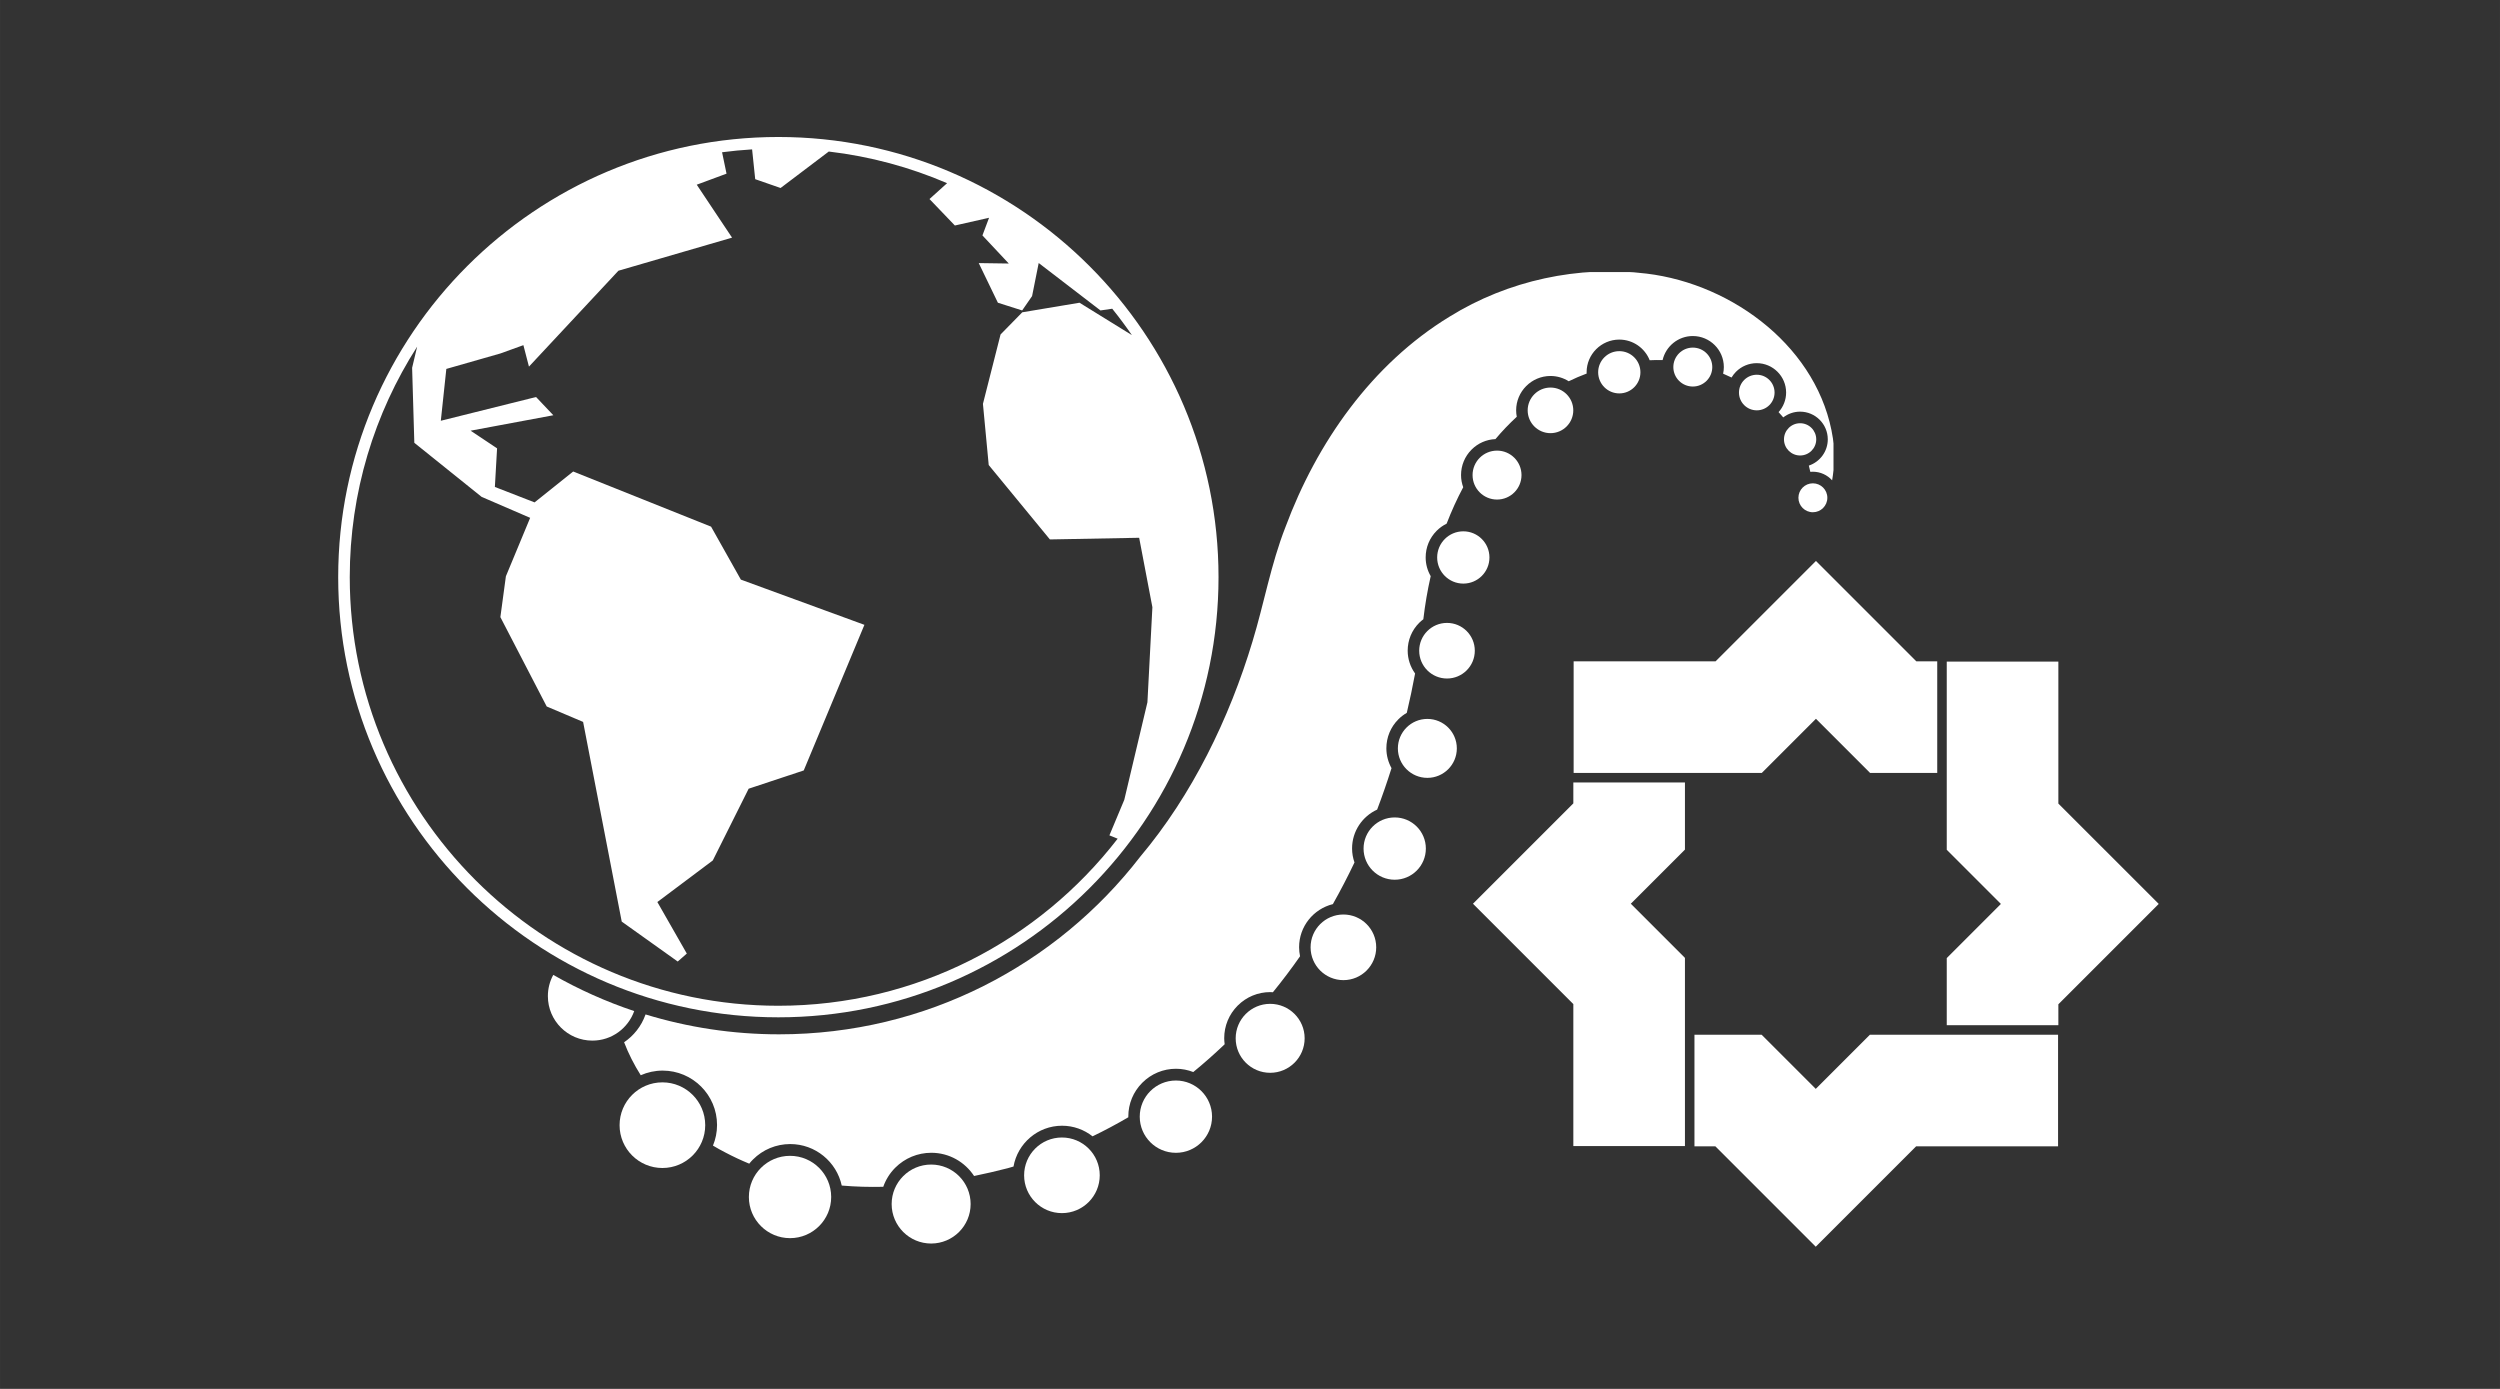 <?xml version="1.0" encoding="UTF-8" standalone="no"?>
<!-- Created with Inkscape (http://www.inkscape.org/) -->

<svg
   width="90"
   height="50"
   viewBox="0 0 23.812 13.229"
   version="1.1"
   id="svg1"
   sodipodi:docname="logo_geocamp_90x50_dark.svg"
   inkscape:version="1.1.2 (0a00cf5339, 2022-02-04)"
   xmlns:inkscape="http://www.inkscape.org/namespaces/inkscape"
   xmlns:sodipodi="http://sodipodi.sourceforge.net/DTD/sodipodi-0.dtd"
   xmlns="http://www.w3.org/2000/svg"
   xmlns:svg="http://www.w3.org/2000/svg">
  <rect x="0" y="0" width="23.812" height="13.229" fill="#333333" stroke="none"/>
  <sodipodi:namedview
     id="namedview982"
     pagecolor="#ffffff"
     bordercolor="#000000"
     borderopacity="0.25"
     inkscape:pageshadow="2"
     inkscape:pageopacity="0.0"
     inkscape:pagecheckerboard="0"
     showgrid="false"
     inkscape:zoom="19.033333"
     inkscape:cx="45"
     inkscape:cy="25.008757"
     inkscape:window-width="2560"
     inkscape:window-height="1376"
     inkscape:window-x="0"
     inkscape:window-y="27"
     inkscape:window-maximized="1"
     inkscape:current-layer="svg1" />
  <defs
     id="defs1">
    <clipPath
       clipPathUnits="userSpaceOnUse"
       id="clipPath299">
      <path
         d="M 0,595.276 H 841.89 V 0 H 0 Z"
         transform="matrix(1.333,0,0,-1.333,0,793.701)"
         id="path299" />
    </clipPath>
    <clipPath
       clipPathUnits="userSpaceOnUse"
       id="clipPath240">
      <path
         d="m 109.556,208.221 h 96.039 v -72.586 h -96.039 z"
         transform="matrix(1.333,0,0,-1.333,0,793.701)"
         id="path240" />
    </clipPath>
    <clipPath
       clipPathUnits="userSpaceOnUse"
       id="clipPath239">
      <path
         d="m 202.924,192.395 h 2.16 v -2.16 h -2.16 z"
         transform="translate(-205.084,-191.316)"
         id="path239" />
    </clipPath>
    <clipPath
       clipPathUnits="userSpaceOnUse"
       id="clipPath242">
      <path
         d="m 109.556,208.221 h 96.039 v -72.586 h -96.039 z"
         transform="matrix(1.333,0,0,-1.333,0,793.701)"
         id="path242" />
    </clipPath>
    <clipPath
       clipPathUnits="userSpaceOnUse"
       id="clipPath241">
      <path
         d="m 201.846,196.881 h 2.409 v -2.409 h -2.409 z"
         transform="translate(-203.05,-196.881)"
         id="path241" />
    </clipPath>
    <clipPath
       clipPathUnits="userSpaceOnUse"
       id="clipPath244">
      <path
         d="m 109.556,208.221 h 96.039 v -72.586 h -96.039 z"
         transform="matrix(1.333,0,0,-1.333,0,793.701)"
         id="path244" />
    </clipPath>
    <clipPath
       clipPathUnits="userSpaceOnUse"
       id="clipPath243">
      <path
         d="m 198.486,200.502 h 2.658 v -2.658 h -2.658 z"
         transform="translate(-199.814,-200.502)"
         id="path243" />
    </clipPath>
    <clipPath
       clipPathUnits="userSpaceOnUse"
       id="clipPath246">
      <path
         d="m 109.556,208.221 h 96.039 v -72.586 h -96.039 z"
         transform="matrix(1.333,0,0,-1.333,0,793.701)"
         id="path246" />
    </clipPath>
    <clipPath
       clipPathUnits="userSpaceOnUse"
       id="clipPath245">
      <path
         d="m 193.586,202.528 h 2.907 v -2.907 h -2.907 z"
         transform="translate(-195.038,-202.528)"
         id="path245" />
    </clipPath>
    <clipPath
       clipPathUnits="userSpaceOnUse"
       id="clipPath248">
      <path
         d="m 109.556,208.221 h 96.039 v -72.586 h -96.039 z"
         transform="matrix(1.333,0,0,-1.333,0,793.701)"
         id="path248" />
    </clipPath>
    <clipPath
       clipPathUnits="userSpaceOnUse"
       id="clipPath247">
      <path
         d="m 187.972,202.263 h 3.156 v -3.156 h -3.156 z"
         transform="translate(-189.549,-202.263)"
         id="path247" />
    </clipPath>
    <clipPath
       clipPathUnits="userSpaceOnUse"
       id="clipPath250">
      <path
         d="m 109.556,208.221 h 96.039 v -72.586 h -96.039 z"
         transform="matrix(1.333,0,0,-1.333,0,793.701)"
         id="path250" />
    </clipPath>
    <clipPath
       clipPathUnits="userSpaceOnUse"
       id="clipPath249">
      <path
         d="m 182.71,199.545 h 3.405 v -3.405 h -3.405 z"
         transform="translate(-184.411,-199.545)"
         id="path249" />
    </clipPath>
    <clipPath
       clipPathUnits="userSpaceOnUse"
       id="clipPath252">
      <path
         d="m 109.556,208.221 h 96.039 v -72.586 h -96.039 z"
         transform="matrix(1.333,0,0,-1.333,0,793.701)"
         id="path252" />
    </clipPath>
    <clipPath
       clipPathUnits="userSpaceOnUse"
       id="clipPath251">
      <path
         d="m 178.595,194.837 h 3.655 v -3.655 h -3.655 z"
         transform="translate(-180.421,-194.837)"
         id="path251" />
    </clipPath>
    <clipPath
       clipPathUnits="userSpaceOnUse"
       id="clipPath254">
      <path
         d="m 109.556,208.221 h 96.039 v -72.586 h -96.039 z"
         transform="matrix(1.333,0,0,-1.333,0,793.701)"
         id="path254" />
    </clipPath>
    <clipPath
       clipPathUnits="userSpaceOnUse"
       id="clipPath253">
      <path
         d="m 175.953,188.811 h 3.904 v -3.904 h -3.904 z"
         transform="translate(-177.903,-188.811)"
         id="path253" />
    </clipPath>
    <clipPath
       clipPathUnits="userSpaceOnUse"
       id="clipPath256">
      <path
         d="m 109.556,208.221 h 96.039 v -72.586 h -96.039 z"
         transform="matrix(1.333,0,0,-1.333,0,793.701)"
         id="path256" />
    </clipPath>
    <clipPath
       clipPathUnits="userSpaceOnUse"
       id="clipPath255">
      <path
         d="m 174.61,181.974 h 4.153 v -4.154 h -4.153 z"
         transform="translate(-176.685,-181.974)"
         id="path255" />
    </clipPath>
    <clipPath
       clipPathUnits="userSpaceOnUse"
       id="clipPath258">
      <path
         d="m 109.556,208.221 h 96.039 v -72.586 h -96.039 z"
         transform="matrix(1.333,0,0,-1.333,0,793.701)"
         id="path258" />
    </clipPath>
    <clipPath
       clipPathUnits="userSpaceOnUse"
       id="clipPath257">
      <path
         d="m 173.018,174.805 h 4.403 v -4.403 h -4.403 z"
         transform="translate(-175.218,-174.805)"
         id="path257" />
    </clipPath>
    <clipPath
       clipPathUnits="userSpaceOnUse"
       id="clipPath260">
      <path
         d="m 109.556,208.221 h 96.039 v -72.586 h -96.039 z"
         transform="matrix(1.333,0,0,-1.333,0,793.701)"
         id="path260" />
    </clipPath>
    <clipPath
       clipPathUnits="userSpaceOnUse"
       id="clipPath259">
      <path
         d="m 170.457,167.45 h 4.651 v -4.652 h -4.651 z"
         transform="translate(-172.781,-167.45)"
         id="path259" />
    </clipPath>
    <clipPath
       clipPathUnits="userSpaceOnUse"
       id="clipPath262">
      <path
         d="m 109.556,208.221 h 96.039 v -72.586 h -96.039 z"
         transform="matrix(1.333,0,0,-1.333,0,793.701)"
         id="path262" />
    </clipPath>
    <clipPath
       clipPathUnits="userSpaceOnUse"
       id="clipPath261">
      <path
         d="m 166.501,160.202 h 4.901 v -4.901 h -4.901 z"
         transform="translate(-168.95,-160.202)"
         id="path261" />
    </clipPath>
    <clipPath
       clipPathUnits="userSpaceOnUse"
       id="clipPath264">
      <path
         d="m 109.556,208.221 h 96.039 v -72.586 h -96.039 z"
         transform="matrix(1.333,0,0,-1.333,0,793.701)"
         id="path264" />
    </clipPath>
    <clipPath
       clipPathUnits="userSpaceOnUse"
       id="clipPath263">
      <path
         d="m 160.908,153.532 h 5.15 v -5.15 h -5.15 z"
         transform="translate(-163.481,-153.532)"
         id="path263" />
    </clipPath>
    <clipPath
       clipPathUnits="userSpaceOnUse"
       id="clipPath266">
      <path
         d="m 109.556,208.221 h 96.039 v -72.586 h -96.039 z"
         transform="matrix(1.333,0,0,-1.333,0,793.701)"
         id="path266" />
    </clipPath>
    <clipPath
       clipPathUnits="userSpaceOnUse"
       id="clipPath265">
      <path
         d="m 153.746,147.807 h 5.399 v -5.399 h -5.399 z"
         transform="translate(-156.443,-147.807)"
         id="path265" />
    </clipPath>
    <clipPath
       clipPathUnits="userSpaceOnUse"
       id="clipPath268">
      <path
         d="m 109.556,208.221 h 96.039 v -72.586 h -96.039 z"
         transform="matrix(1.333,0,0,-1.333,0,793.701)"
         id="path268" />
    </clipPath>
    <clipPath
       clipPathUnits="userSpaceOnUse"
       id="clipPath267">
      <path
         d="m 145.112,143.553 h 5.649 v -5.648 h -5.649 z"
         transform="translate(-147.934,-143.553)"
         id="path267" />
    </clipPath>
    <clipPath
       clipPathUnits="userSpaceOnUse"
       id="clipPath270">
      <path
         d="m 109.556,208.221 h 96.039 v -72.586 h -96.039 z"
         transform="matrix(1.333,0,0,-1.333,0,793.701)"
         id="path270" />
    </clipPath>
    <clipPath
       clipPathUnits="userSpaceOnUse"
       id="clipPath269">
      <path
         d="m 135.223,141.533 h 5.898 v -5.898 h -5.898 z"
         transform="translate(-138.17,-141.533)"
         id="path269" />
    </clipPath>
    <clipPath
       clipPathUnits="userSpaceOnUse"
       id="clipPath272">
      <path
         d="m 109.556,208.221 h 96.039 v -72.586 h -96.039 z"
         transform="matrix(1.333,0,0,-1.333,0,793.701)"
         id="path272" />
    </clipPath>
    <clipPath
       clipPathUnits="userSpaceOnUse"
       id="clipPath271">
      <path
         d="m 124.562,142.184 h 6.147 v -6.147 h -6.147 z"
         transform="translate(-127.633,-142.184)"
         id="path271" />
    </clipPath>
    <clipPath
       clipPathUnits="userSpaceOnUse"
       id="clipPath274">
      <path
         d="m 109.556,208.221 h 96.039 v -72.586 h -96.039 z"
         transform="matrix(1.333,0,0,-1.333,0,793.701)"
         id="path274" />
    </clipPath>
    <clipPath
       clipPathUnits="userSpaceOnUse"
       id="clipPath273">
      <path
         d="m 114.909,147.67 h 6.396 v -6.396 h -6.396 z"
         transform="translate(-118.105,-147.67)"
         id="path273" />
    </clipPath>
    <clipPath
       clipPathUnits="userSpaceOnUse"
       id="clipPath276">
      <path
         d="m 109.556,208.221 h 96.039 v -72.586 h -96.039 z"
         transform="matrix(1.333,0,0,-1.333,0,793.701)"
         id="path276" />
    </clipPath>
    <clipPath
       clipPathUnits="userSpaceOnUse"
       id="clipPath275">
      <path
         d="m 115.228,208.221 h 90.367 v -68.373 h -90.367 z"
         transform="translate(-195.038,-203.392)"
         id="path275" />
    </clipPath>
    <clipPath
       clipPathUnits="userSpaceOnUse"
       id="clipPath278">
      <path
         d="m 109.556,208.221 h 96.039 v -72.586 h -96.039 z"
         transform="matrix(1.333,0,0,-1.333,0,793.701)"
         id="path278" />
    </clipPath>
    <clipPath
       clipPathUnits="userSpaceOnUse"
       id="clipPath277">
      <path
         d="m 109.556,155.694 h 6.449 v -4.909 h -6.449 z"
         transform="translate(-109.959,-155.694)"
         id="path277" />
    </clipPath>
    <clipPath
       clipPathUnits="userSpaceOnUse"
       id="clipPath301">
      <path
         d="M 0,595.276 H 841.89 V 0 H 0 Z"
         transform="translate(-126.8,-153.259)"
         id="path301" />
    </clipPath>
    <clipPath
       clipPathUnits="userSpaceOnUse"
       id="clipPath476">
      <path
         d="M 0,595.276 H 841.89 V 0 H 0 Z"
         transform="translate(-213.351,-178.986)"
         id="path476" />
    </clipPath>
    <clipPath
       clipPathUnits="userSpaceOnUse"
       id="clipPath478">
      <path
         d="M 0,595.276 H 841.89 V 0 H 0 Z"
         transform="translate(-186.172,-169.939)"
         id="path478" />
    </clipPath>
    <clipPath
       clipPathUnits="userSpaceOnUse"
       id="clipPath480">
      <path
         d="M 0,595.276 H 841.89 V 0 H 0 Z"
         transform="translate(-195.218,-142.76)"
         id="path480" />
    </clipPath>
    <clipPath
       clipPathUnits="userSpaceOnUse"
       id="clipPath482">
      <path
         d="M 0,595.276 H 841.89 V 0 H 0 Z"
         transform="translate(-222.398,-151.806)"
         id="path482" />
    </clipPath>
  </defs>
  <g
     id="g1"
     transform="matrix(0.46,0,0,0.46,-22.95,-53.593)"
     style="stroke-width:2.173;fill:#ffffff">
    <g
       id="g299"
       clip-path="url(#clipPath299)"
       transform="matrix(0.208,0,0,0.208,30.852,14.782)"
       style="display:inline;fill:#ffffff;fill-opacity:1;stroke-width:5.53">
      <g
         clip-path="url(#clipPath240)"
         id="g279"
         style="fill:#ffffff;fill-opacity:1;stroke-width:5.53">
        <path
           d="m 0,0 c 0,-0.596 -0.483,-1.08 -1.079,-1.081 -0.596,0 -1.08,0.483 -1.081,1.079 0,0.597 0.483,1.081 1.079,1.081 C -0.484,1.079 0,0.596 0,0"
           style="fill:#ffffff;fill-opacity:1;fill-rule:nonzero;stroke:none;stroke-width:5.53"
           transform="matrix(1.333,0,0,-1.333,273.445,538.613)"
           clip-path="url(#clipPath239)"
           id="path279" />
      </g>
      <g
         clip-path="url(#clipPath242)"
         id="g280"
         style="fill:#ffffff;fill-opacity:1;stroke-width:5.53">
        <path
           d="m 0,0 c 0.665,0.001 1.205,-0.538 1.205,-1.204 10e-4,-0.665 -0.538,-1.204 -1.203,-1.205 -0.665,0 -1.205,0.538 -1.206,1.204 C -1.204,-0.54 -0.665,0 0,0"
           style="fill:#ffffff;fill-opacity:1;fill-rule:nonzero;stroke:none;stroke-width:5.53"
           transform="matrix(1.333,0,0,-1.333,270.733,531.193)"
           clip-path="url(#clipPath241)"
           id="path280" />
      </g>
      <g
         clip-path="url(#clipPath244)"
         id="g281"
         style="fill:#ffffff;fill-opacity:1;stroke-width:5.53">
        <path
           d="m 0,0 c 0.734,0.001 1.329,-0.594 1.33,-1.328 10e-4,-0.734 -0.594,-1.33 -1.328,-1.33 -0.734,-10e-4 -1.33,0.594 -1.33,1.328 C -1.329,-0.596 -0.734,-0.001 0,0"
           style="fill:#ffffff;fill-opacity:1;fill-rule:nonzero;stroke:none;stroke-width:5.53"
           transform="matrix(1.333,0,0,-1.333,266.418,526.366)"
           clip-path="url(#clipPath243)"
           id="path281" />
      </g>
      <g
         clip-path="url(#clipPath246)"
         id="g282"
         style="fill:#ffffff;fill-opacity:1;stroke-width:5.53">
        <path
           d="m 0,0 c 0.803,0.001 1.454,-0.65 1.455,-1.453 0,-0.802 -0.65,-1.454 -1.453,-1.454 -0.803,-10e-4 -1.454,0.649 -1.455,1.452 0,0.803 0.65,1.454 1.453,1.455"
           style="fill:#ffffff;fill-opacity:1;fill-rule:nonzero;stroke:none;stroke-width:5.53"
           transform="matrix(1.333,0,0,-1.333,260.051,523.664)"
           clip-path="url(#clipPath245)"
           id="path282" />
      </g>
      <g
         clip-path="url(#clipPath248)"
         id="g283"
         style="fill:#ffffff;fill-opacity:1;stroke-width:5.53">
        <path
           d="M 0,0 C 0.872,0.001 1.579,-0.705 1.579,-1.577 1.58,-2.449 0.874,-3.156 0.002,-3.156 -0.869,-3.157 -1.576,-2.451 -1.577,-1.579 -1.578,-0.708 -0.872,-0.001 0,0"
           style="fill:#ffffff;fill-opacity:1;fill-rule:nonzero;stroke:none;stroke-width:5.53"
           transform="matrix(1.333,0,0,-1.333,252.732,524.017)"
           clip-path="url(#clipPath247)"
           id="path283" />
      </g>
      <g
         clip-path="url(#clipPath250)"
         id="g284"
         style="fill:#ffffff;fill-opacity:1;stroke-width:5.53">
        <path
           d="m 0,0 c 0.94,0.001 1.703,-0.761 1.704,-1.702 0.001,-0.94 -0.761,-1.703 -1.701,-1.704 -0.941,0 -1.704,0.761 -1.705,1.702 0,0.94 0.762,1.703 1.702,1.704"
           style="fill:#ffffff;fill-opacity:1;fill-rule:nonzero;stroke:none;stroke-width:5.53"
           transform="matrix(1.333,0,0,-1.333,245.882,527.641)"
           clip-path="url(#clipPath249)"
           id="path284" />
      </g>
      <g
         clip-path="url(#clipPath252)"
         id="g285"
         style="fill:#ffffff;fill-opacity:1;stroke-width:5.53">
        <path
           d="M 0,0 C 1.009,0.001 1.828,-0.817 1.829,-1.826 1.83,-2.835 1.012,-3.654 0.003,-3.655 -1.007,-3.656 -1.825,-2.838 -1.826,-1.829 -1.827,-0.82 -1.009,-0.001 0,0"
           style="fill:#ffffff;fill-opacity:1;fill-rule:nonzero;stroke:none;stroke-width:5.53"
           transform="matrix(1.333,0,0,-1.333,240.561,533.919)"
           clip-path="url(#clipPath251)"
           id="path285" />
      </g>
      <g
         clip-path="url(#clipPath254)"
         id="g286"
         style="fill:#ffffff;fill-opacity:1;stroke-width:5.53">
        <path
           d="M 0,0 C 1.078,0.001 1.953,-0.873 1.953,-1.951 1.954,-3.029 1.081,-3.903 0.003,-3.904 -1.075,-3.905 -1.95,-3.032 -1.951,-1.953 -1.951,-0.875 -1.078,-0.001 0,0"
           style="fill:#ffffff;fill-opacity:1;fill-rule:nonzero;stroke:none;stroke-width:5.53"
           transform="matrix(1.333,0,0,-1.333,237.204,541.953)"
           clip-path="url(#clipPath253)"
           id="path286" />
      </g>
      <g
         clip-path="url(#clipPath256)"
         id="g287"
         style="fill:#ffffff;fill-opacity:1;stroke-width:5.53">
        <path
           d="M 0,0 C 1.147,0.001 2.077,-0.928 2.078,-2.075 2.079,-3.222 1.15,-4.152 0.003,-4.153 -1.144,-4.154 -2.074,-3.225 -2.075,-2.078 -2.076,-0.931 -1.147,-0.001 0,0"
           style="fill:#ffffff;fill-opacity:1;fill-rule:nonzero;stroke:none;stroke-width:5.53"
           transform="matrix(1.333,0,0,-1.333,235.58,551.07)"
           clip-path="url(#clipPath255)"
           id="path287" />
      </g>
      <g
         clip-path="url(#clipPath258)"
         id="g288"
         style="fill:#ffffff;fill-opacity:1;stroke-width:5.53">
        <path
           d="M 0,0 C 1.216,0.001 2.202,-0.984 2.203,-2.2 2.204,-3.415 1.219,-4.402 0.003,-4.402 -1.212,-4.403 -2.199,-3.419 -2.2,-2.203 -2.2,-0.987 -1.216,-0.001 0,0"
           style="fill:#ffffff;fill-opacity:1;fill-rule:nonzero;stroke:none;stroke-width:5.53"
           transform="matrix(1.333,0,0,-1.333,233.624,560.628)"
           clip-path="url(#clipPath257)"
           id="path288" />
      </g>
      <g
         clip-path="url(#clipPath260)"
         id="g289"
         style="fill:#ffffff;fill-opacity:1;stroke-width:5.53">
        <path
           d="m 0,0 c 1.285,0.001 2.327,-1.04 2.328,-2.324 0,-1.285 -1.04,-2.327 -2.325,-2.328 -1.284,-10e-4 -2.326,1.04 -2.327,2.324 C -2.325,-1.043 -1.285,-0.001 0,0"
           style="fill:#ffffff;fill-opacity:1;fill-rule:nonzero;stroke:none;stroke-width:5.53"
           transform="matrix(1.333,0,0,-1.333,230.374,570.435)"
           clip-path="url(#clipPath259)"
           id="path289" />
      </g>
      <g
         clip-path="url(#clipPath262)"
         id="g290"
         style="fill:#ffffff;fill-opacity:1;stroke-width:5.53">
        <path
           d="M 0,0 C 1.353,0.001 2.451,-1.095 2.452,-2.449 2.453,-3.802 1.357,-4.9 0.004,-4.901 -1.35,-4.902 -2.448,-3.806 -2.449,-2.452 -2.45,-1.099 -1.353,-0.001 0,0"
           style="fill:#ffffff;fill-opacity:1;fill-rule:nonzero;stroke:none;stroke-width:5.53"
           transform="matrix(1.333,0,0,-1.333,225.267,580.099)"
           clip-path="url(#clipPath261)"
           id="path290" />
      </g>
      <g
         clip-path="url(#clipPath264)"
         id="g291"
         style="fill:#ffffff;fill-opacity:1;stroke-width:5.53">
        <path
           d="M 0,0 C 1.422,0.001 2.576,-1.151 2.577,-2.573 2.578,-3.995 1.426,-5.149 0.004,-5.15 -1.418,-5.151 -2.572,-3.999 -2.573,-2.577 -2.574,-1.155 -1.422,-0.001 0,0"
           style="fill:#ffffff;fill-opacity:1;fill-rule:nonzero;stroke:none;stroke-width:5.53"
           transform="matrix(1.333,0,0,-1.333,217.975,588.992)"
           clip-path="url(#clipPath263)"
           id="path291" />
      </g>
      <g
         clip-path="url(#clipPath266)"
         id="g292"
         style="fill:#ffffff;fill-opacity:1;stroke-width:5.53">
        <path
           d="M 0,0 C 1.491,0.001 2.7,-1.207 2.702,-2.698 2.703,-4.189 1.495,-5.398 0.004,-5.399 -1.487,-5.4 -2.697,-4.193 -2.698,-2.702 -2.699,-1.211 -1.491,-0.001 0,0"
           style="fill:#ffffff;fill-opacity:1;fill-rule:nonzero;stroke:none;stroke-width:5.53"
           transform="matrix(1.333,0,0,-1.333,208.591,596.625)"
           clip-path="url(#clipPath265)"
           id="path292" />
      </g>
      <g
         clip-path="url(#clipPath268)"
         id="g293"
         style="fill:#ffffff;fill-opacity:1;stroke-width:5.53">
        <path
           d="M 0,0 C 1.56,0.001 2.825,-1.262 2.826,-2.822 2.827,-4.382 1.564,-5.647 0.004,-5.648 -1.556,-5.65 -2.821,-4.386 -2.822,-2.826 -2.823,-1.267 -1.56,-0.001 0,0"
           style="fill:#ffffff;fill-opacity:1;fill-rule:nonzero;stroke:none;stroke-width:5.53"
           transform="matrix(1.333,0,0,-1.333,197.246,602.297)"
           clip-path="url(#clipPath267)"
           id="path293" />
      </g>
      <g
         clip-path="url(#clipPath270)"
         id="g294"
         style="fill:#ffffff;fill-opacity:1;stroke-width:5.53">
        <path
           d="M 0,0 C 1.629,0.001 2.95,-1.318 2.951,-2.947 2.952,-4.575 1.633,-5.896 0.004,-5.898 -1.624,-5.899 -2.945,-4.58 -2.947,-2.951 -2.948,-1.322 -1.629,-0.001 0,0"
           style="fill:#ffffff;fill-opacity:1;fill-rule:nonzero;stroke:none;stroke-width:5.53"
           transform="matrix(1.333,0,0,-1.333,184.226,604.991)"
           clip-path="url(#clipPath269)"
           id="path294" />
      </g>
      <g
         clip-path="url(#clipPath272)"
         id="g295"
         style="fill:#ffffff;fill-opacity:1;stroke-width:5.53">
        <path
           d="M 0,0 C 1.697,0.001 3.074,-1.374 3.076,-3.071 3.077,-4.769 1.702,-6.146 0.005,-6.147 -1.693,-6.148 -3.07,-4.773 -3.071,-3.076 -3.072,-1.378 -1.697,-0.001 0,0"
           style="fill:#ffffff;fill-opacity:1;fill-rule:nonzero;stroke:none;stroke-width:5.53"
           transform="matrix(1.333,0,0,-1.333,170.178,604.123)"
           clip-path="url(#clipPath271)"
           id="path295" />
      </g>
      <g
         clip-path="url(#clipPath274)"
         id="g296"
         style="fill:#ffffff;fill-opacity:1;stroke-width:5.53">
        <path
           d="M 0,0 C 1.766,0.001 3.199,-1.429 3.2,-3.196 3.202,-4.962 1.771,-6.395 0.005,-6.396 -1.762,-6.397 -3.194,-4.967 -3.196,-3.2 -3.197,-1.434 -1.766,-0.001 0,0"
           style="fill:#ffffff;fill-opacity:1;fill-rule:nonzero;stroke:none;stroke-width:5.53"
           transform="matrix(1.333,0,0,-1.333,157.473,596.808)"
           clip-path="url(#clipPath273)"
           id="path296" />
      </g>
      <g
         clip-path="url(#clipPath276)"
         id="g297"
         style="fill:#ffffff;fill-opacity:1;stroke-width:5.53">
        <path
           d="m 0,0 c 1.279,0 2.318,-1.039 2.319,-2.316 0,-0.168 -0.019,-0.334 -0.054,-0.495 0.212,-0.09 0.423,-0.185 0.63,-0.287 0.092,0.154 0.201,0.298 0.33,0.428 0.414,0.415 0.965,0.643 1.55,0.644 1.21,0 2.194,-0.983 2.195,-2.191 0,-0.547 -0.2,-1.062 -0.563,-1.465 0.12,-0.129 0.236,-0.261 0.349,-0.395 0.348,0.268 0.783,0.429 1.255,0.43 1.142,0 2.069,-0.927 2.071,-2.067 0,-0.912 -0.594,-1.688 -1.415,-1.962 0.041,-0.154 0.077,-0.309 0.11,-0.466 0.062,0.006 0.125,0.009 0.188,0.009 0.571,0 1.085,-0.249 1.441,-0.643 0.176,1.011 0.202,2.07 0.061,3.124 C 9.459,-0.957 3.066,3.873 -3.456,4.663 -8.53,5.284 -13.794,4.158 -18.157,1.452 -23.98,-2.1 -28.076,-7.964 -30.42,-14.268 c -1.085,-2.767 -1.596,-5.705 -2.459,-8.535 -1.725,-5.737 -4.502,-11.468 -8.385,-16.079 -6.228,-8.069 -15.993,-13.267 -26.973,-13.267 -3.47,0 -6.818,0.521 -9.972,1.486 l -0.01,-0.029 c -0.306,-0.853 -0.873,-1.562 -1.591,-2.05 0.327,-0.853 0.747,-1.678 1.242,-2.462 0.509,0.224 1.062,0.345 1.635,0.346 2.241,0 4.063,-1.821 4.064,-4.059 0.001,-0.546 -0.109,-1.066 -0.305,-1.542 0.305,-0.183 0.613,-0.356 0.925,-0.514 0.587,-0.31 1.182,-0.588 1.784,-0.836 0.086,0.107 0.178,0.21 0.277,0.309 0.743,0.744 1.731,1.155 2.783,1.156 1.885,0 3.463,-1.33 3.848,-3.099 1.028,-0.088 2.063,-0.117 3.1,-0.093 0.186,0.528 0.486,1.014 0.893,1.422 0.72,0.72 1.677,1.118 2.696,1.119 1.336,0 2.512,-0.692 3.194,-1.734 0.838,0.172 1.672,0.365 2.498,0.578 0.149,0.041 0.297,0.086 0.446,0.128 0.305,1.728 1.812,3.047 3.626,3.048 0.86,0 1.65,-0.298 2.278,-0.792 0.909,0.439 1.802,0.915 2.673,1.425 0,0.018 -0.003,0.036 -0.003,0.055 -10e-4,0.952 0.369,1.847 1.042,2.52 0.673,0.674 1.567,1.045 2.519,1.046 0.455,0 0.89,-0.089 1.29,-0.245 0.812,0.663 1.592,1.357 2.345,2.075 -0.02,0.148 -0.033,0.299 -0.034,0.453 0,0.919 0.357,1.783 1.006,2.433 0.649,0.65 1.512,1.008 2.431,1.009 0.067,0 0.132,-0.007 0.199,-0.011 0.71,0.87 1.385,1.767 2.028,2.687 -0.046,0.218 -0.07,0.445 -0.071,0.677 -0.001,1.555 1.076,2.859 2.521,3.217 0.574,1.017 1.112,2.055 1.615,3.111 -0.114,0.328 -0.18,0.678 -0.18,1.045 -0.001,1.289 0.769,2.4 1.872,2.903 0.389,1.021 0.745,2.054 1.074,3.096 -0.244,0.439 -0.384,0.943 -0.385,1.48 0,0.819 0.318,1.589 0.897,2.168 0.19,0.191 0.402,0.35 0.628,0.482 0.232,0.975 0.437,1.955 0.62,2.938 -0.346,0.481 -0.552,1.069 -0.553,1.706 0,0.785 0.305,1.524 0.86,2.08 0.097,0.097 0.201,0.183 0.309,0.265 0.126,1.082 0.31,2.159 0.55,3.22 -0.238,0.412 -0.376,0.888 -0.376,1.397 -10e-4,0.752 0.292,1.46 0.823,1.992 0.22,0.22 0.471,0.397 0.742,0.531 0.362,0.938 0.774,1.848 1.239,2.72 -0.103,0.284 -0.162,0.589 -0.162,0.908 0,0.718 0.279,1.394 0.787,1.903 0.479,0.48 1.108,0.754 1.782,0.784 0.496,0.592 1.029,1.148 1.593,1.668 -0.03,0.155 -0.047,0.314 -0.047,0.478 -10e-4,1.415 1.15,2.567 2.565,2.568 0.5,0 0.966,-0.146 1.361,-0.394 0.435,0.211 0.88,0.404 1.341,0.576 -0.001,0.031 -0.005,0.061 -0.005,0.092 -0.001,1.347 1.094,2.443 2.441,2.444 1.03,0 1.911,-0.641 2.27,-1.543 0.32,0.018 0.642,0.02 0.964,0.011 C -2.018,-0.77 -1.098,-0.001 0,0"
           style="fill:#ffffff;fill-opacity:1;fill-rule:nonzero;stroke:none;stroke-width:5.53"
           transform="matrix(1.333,0,0,-1.333,260.05,522.512)"
           clip-path="url(#clipPath275)"
           id="path297" />
      </g>
      <g
         clip-path="url(#clipPath278)"
         id="g298"
         style="fill:#ffffff;fill-opacity:1;stroke-width:5.53">
        <path
           d="m 0,0 c -0.257,-0.472 -0.403,-1.013 -0.402,-1.588 0.001,-1.835 1.49,-3.322 3.325,-3.32 1.441,0.001 2.664,0.922 3.123,2.205 C 3.931,-1.996 1.908,-1.088 0,0"
           style="fill:#ffffff;fill-opacity:1;fill-rule:nonzero;stroke:none;stroke-width:5.53"
           transform="matrix(1.333,0,0,-1.333,146.611,586.11)"
           clip-path="url(#clipPath277)"
           id="path298" />
      </g>
    </g>
    <path
       id="path300"
       d="m 0,0 c -17.666,0 -32.039,14.373 -32.039,32.039 0,6.337 1.85,12.251 5.037,17.229 l -0.375,-1.58 0.165,-5.607 5.03,-4.041 3.628,-1.567 -1.814,-4.37 -0.412,-3.051 3.463,-6.68 2.721,-1.154 2.887,-14.926 4.186,-2.986 0.679,0.595 -2.202,3.853 4.144,3.108 2.681,5.363 4.118,1.365 4.535,10.885 -9.236,3.38 -2.226,3.959 -10.308,4.123 -2.886,-2.309 -2.968,1.154 0.164,2.886 -1.979,1.32 6.185,1.154 -1.292,1.363 -7.119,-1.775 0.412,3.875 4.041,1.155 1.719,0.621 0.416,-1.604 6.688,7.168 8.494,2.473 -2.639,3.958 2.226,0.825 -0.333,1.6 c 0.741,0.098 1.49,0.169 2.245,0.215 l 0.232,-2.227 1.897,-0.66 3.603,2.726 C 6.872,63.49 9.843,62.68 12.613,61.489 l -1.316,-1.185 1.897,-1.979 2.556,0.578 -0.495,-1.32 1.97,-2.1 -2.246,0.033 1.431,-2.963 1.814,-0.577 0.742,1.072 0.495,2.474 4.618,-3.546 0.879,0.129 c 0.514,-0.639 1.004,-1.296 1.469,-1.973 l -3.915,2.421 -4.278,-0.715 -1.624,-1.657 -1.317,-5.188 0.432,-4.572 4.573,-5.562 6.673,0.124 0.989,-5.19 -0.371,-7.106 -1.73,-7.292 -1.112,-2.657 0.617,-0.249 C 19.5,4.898 10.312,0 0,0 m 0,64.942 c -18.143,0 -32.903,-14.76 -32.903,-32.903 0,-18.143 14.76,-32.903 32.903,-32.903 18.143,0 32.903,14.76 32.903,32.903 0,18.143 -14.76,32.903 -32.903,32.903"
       style="display:inline;fill:#ffffff;fill-opacity:1;fill-rule:nonzero;stroke:none;stroke-width:5.53"
       transform="matrix(0.277,0,0,-0.277,66.008,137.332)"
       clip-path="url(#clipPath301)" />
    <path
       id="path475"
       d="M 0,0 H -1.564 L -9.067,7.503 -16.569,0 H -27.18 v -8.343 h 14.066 l 4.047,4.047 4.047,-4.047 H 0 Z"
       style="display:inline;fill:#ffffff;fill-opacity:1;fill-rule:nonzero;stroke:none;stroke-width:5.53"
       transform="matrix(0.277,0,0,-0.277,90.004,130.2)"
       clip-path="url(#clipPath476)" />
    <path
       id="path477"
       d="M 0,0 V -1.564 L -7.503,-9.067 0,-16.569 V -27.18 h 8.343 v 14.066 L 4.296,-9.067 8.343,-5.02 V 0 Z"
       style="display:inline;fill:#ffffff;fill-opacity:1;fill-rule:nonzero;stroke:none;stroke-width:5.53"
       transform="matrix(0.277,0,0,-0.277,82.469,132.708)"
       clip-path="url(#clipPath478)" />
    <path
       id="path479"
       d="M 0,0 H 1.564 L 9.067,-7.503 16.569,0 H 27.18 V 8.343 H 13.114 L 9.067,4.296 5.02,8.343 H 0 Z"
       style="display:inline;fill:#ffffff;fill-opacity:1;fill-rule:nonzero;stroke:none;stroke-width:5.53"
       transform="matrix(0.277,0,0,-0.277,84.977,140.243)"
       clip-path="url(#clipPath480)" />
    <path
       id="path481"
       d="M 0,0 V 1.564 L 7.503,9.067 0,16.569 V 27.18 H -8.343 V 13.114 L -4.296,9.067 -8.343,5.02 V 0 Z"
       style="display:inline;fill:#ffffff;fill-opacity:1;fill-rule:nonzero;stroke:none;stroke-width:5.53"
       transform="matrix(0.277,0,0,-0.277,92.512,137.735)"
       clip-path="url(#clipPath482)" />
  </g>
</svg>
